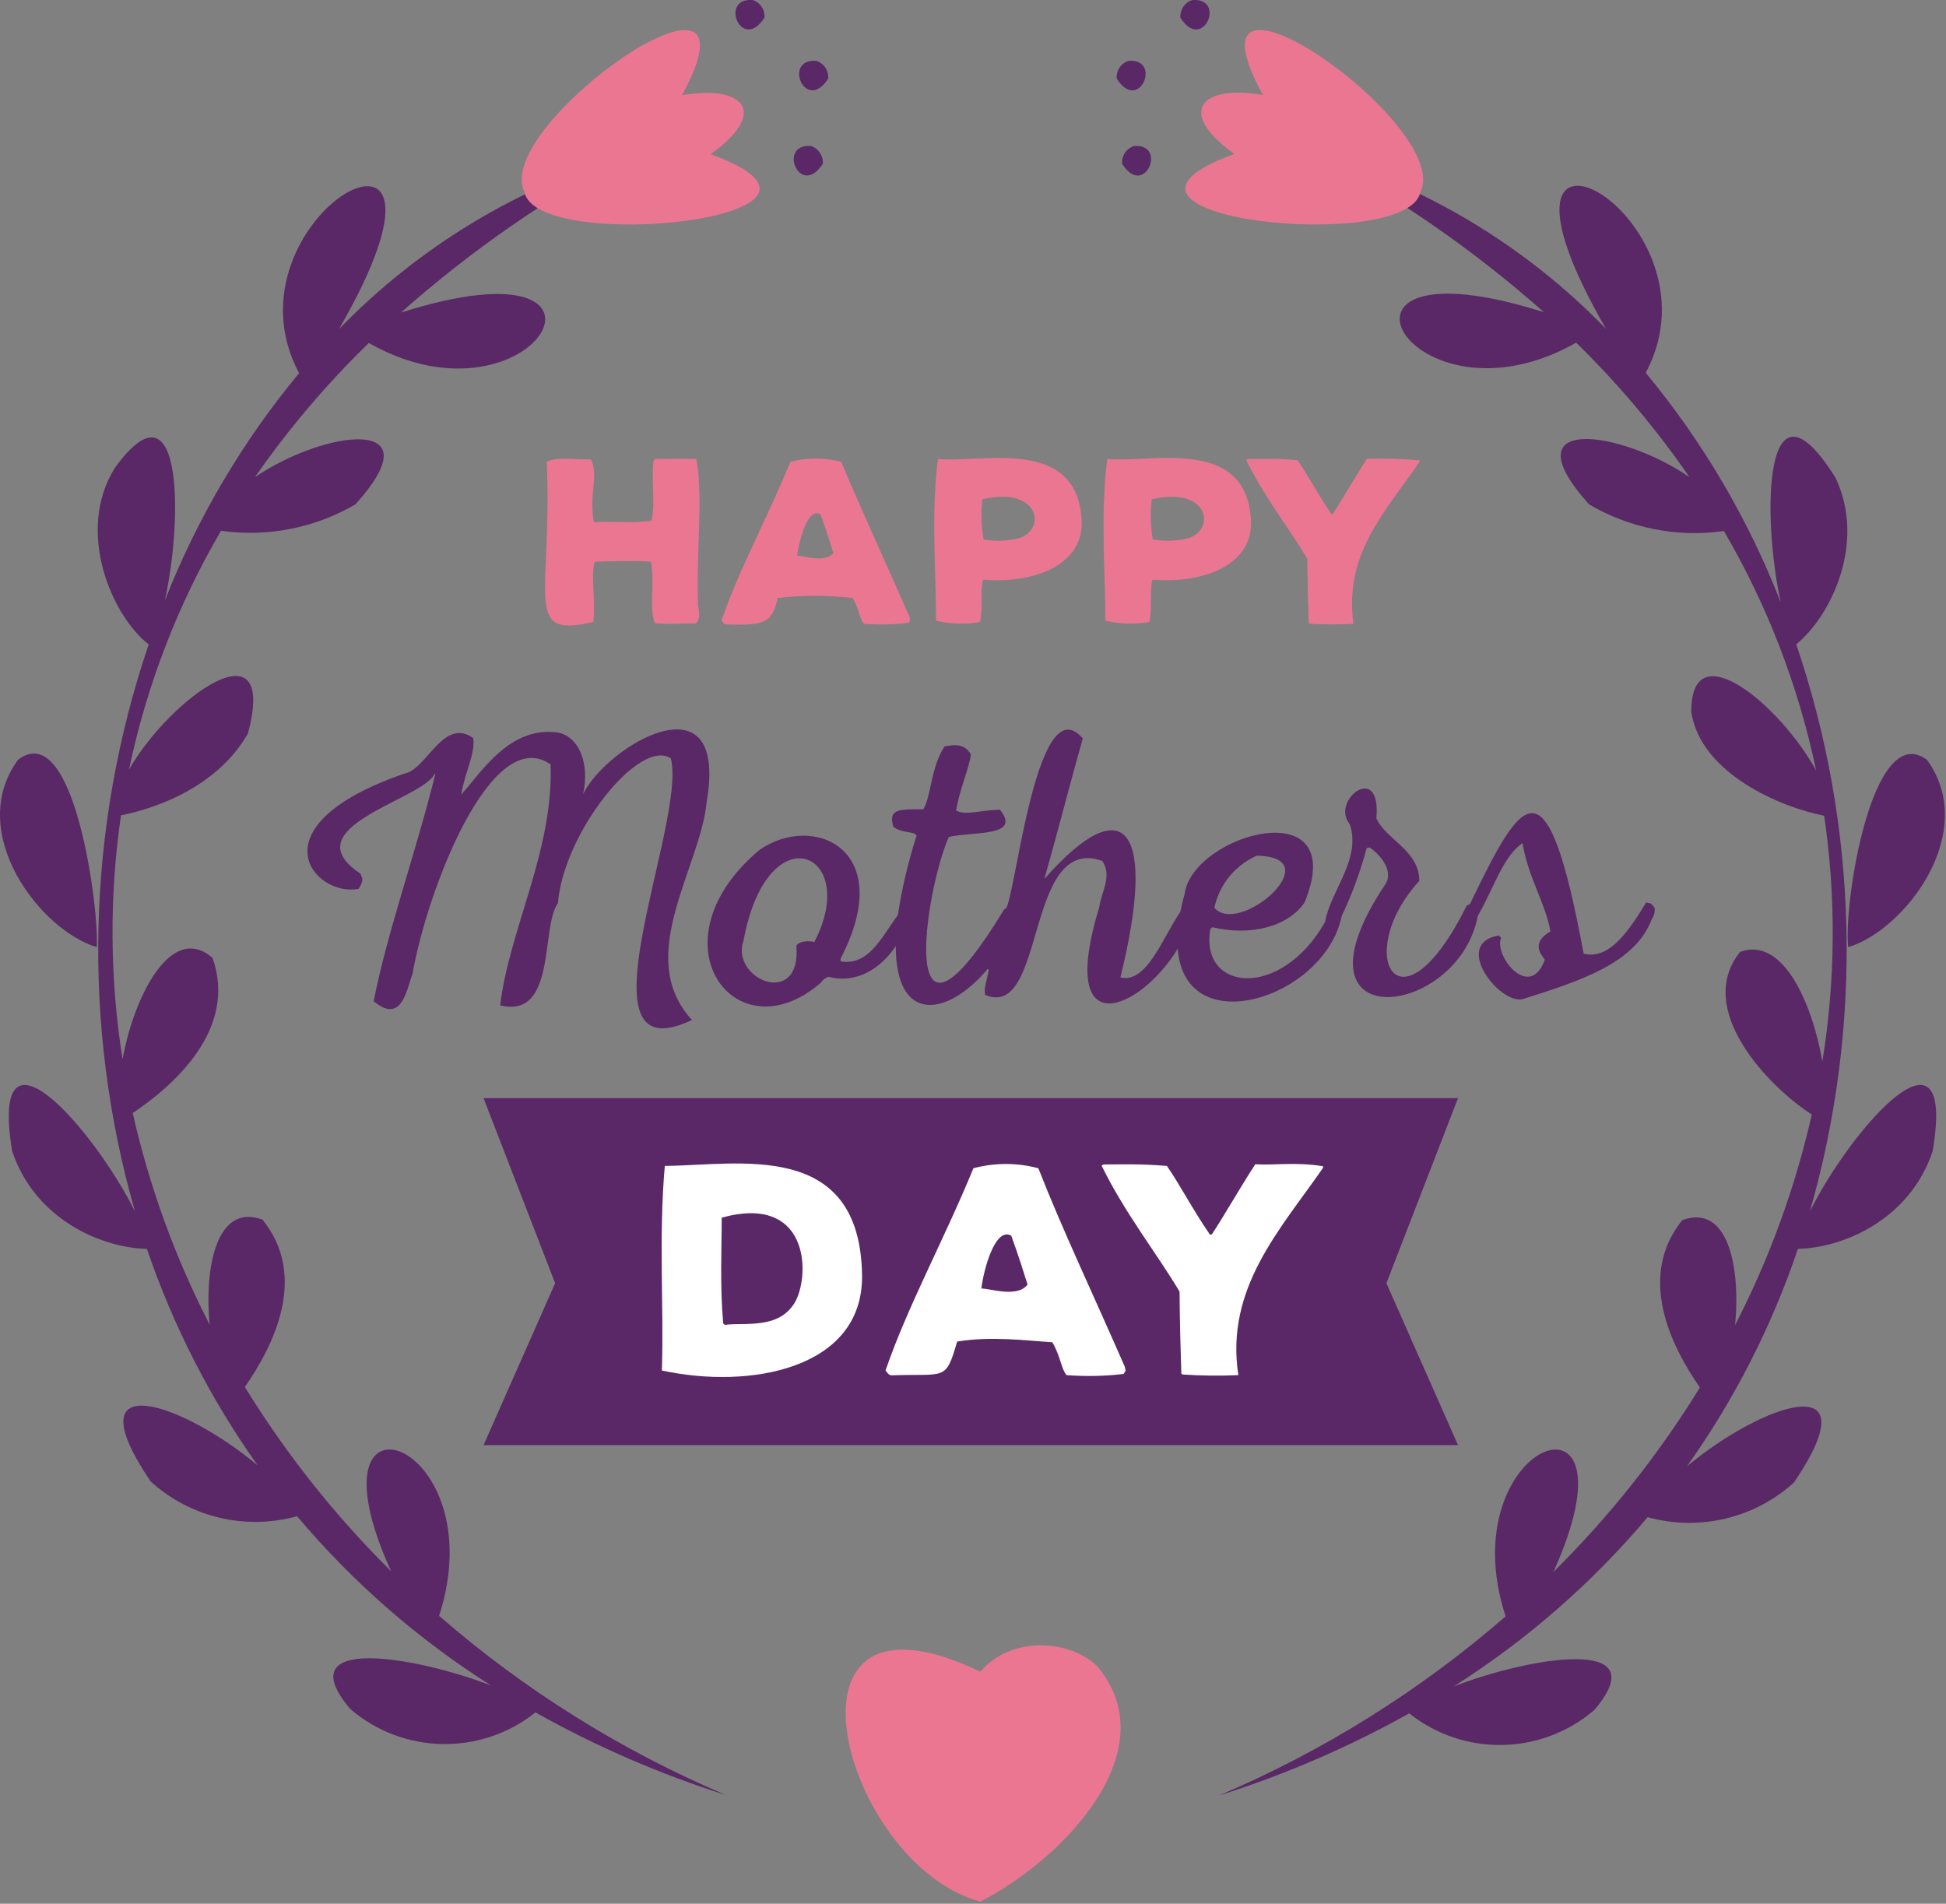 <svg width="184" height="180" viewBox="0 0 184 180" fill="none" xmlns="http://www.w3.org/2000/svg">
<rect x="0" y="0" width="184" height="180" fill="#808080" stroke="none"/>
<g clip-path="url(#clip0_3_21857)">
<path d="M9.15 89.551C9.4 86.241 7.07 67.721 1.7 71.841C-3.31 78.721 3.84 88.001 9.15 89.551V89.551Z" fill="#5A2866"/>
<path d="M68.63 169.721C58.761 165.529 49.613 159.813 41.52 152.781C46.89 136.121 28.38 129.681 36.98 148.561C31.692 143.326 27.049 137.478 23.15 131.141C25.89 127.211 29.15 120.661 24.82 115.321C20.54 113.721 19.3 119.681 19.82 125.241C16.563 118.907 14.12 112.187 12.55 105.241C16.55 102.561 22.45 97.241 20.1 90.581C16.22 87.161 12.66 94.171 11.59 100.161C10.375 92.522 10.324 84.744 11.44 77.091C15.15 76.351 20.65 74.221 23.44 69.361C26.33 58.561 16.03 66.041 12.2 72.761C13.864 64.814 16.802 57.189 20.9 50.181C25.293 50.807 29.768 49.929 33.6 47.691C41.31 39.161 30.6 40.691 24.11 45.111C27.282 40.549 30.886 36.303 34.87 32.431C50.62 41.361 61.41 22.101 37.92 29.551C44.505 23.705 51.767 18.669 59.55 14.551C49.099 17.591 39.621 23.302 32.05 31.121C46.38 6.301 20.39 20.501 28.28 35.281C22.938 41.727 18.654 48.98 15.59 56.771C17.35 48.771 17.21 35.471 10.86 44.241C7.11 50.241 10.58 58.241 14.06 60.931C8.174 78.247 7.72 96.949 12.76 114.531C8.86 106.751 -1.07 95.341 1.15 108.841C3.33 115.361 9.69 118.001 13.89 118.081C16.375 125.373 19.901 132.268 24.36 138.551C17.28 132.621 6.74 128.981 14.25 140.081C17.996 143.475 23.219 144.713 28.09 143.361C33.345 149.601 39.527 154.997 46.42 159.361C39.26 156.601 27.15 154.531 33.12 161.591C38.124 165.885 45.472 166.02 50.63 161.911C56.348 165.121 62.379 167.738 68.63 169.721Z" fill="#5A2866"/>
<path d="M49.58 18.11C46.5 11.84 73 -6.69 64.49 9C70.23 8 72.81 10.54 67.19 14.58C83.77 20.6 50.58 24.13 49.58 18.11Z" fill="#EB7692"/>
<path d="M71.15 0C67.95 -0.21 70.15 5 72.28 1.67C72.346 0.917 71.874 0.22 71.15 0Z" fill="#5A2866"/>
<path d="M76.66 13.801C73.46 13.591 75.66 18.801 77.8 15.481C77.854 14.725 77.383 14.03 76.66 13.801Z" fill="#5A2866"/>
<path d="M77.17 5.75C73.97 5.54 76.17 10.75 78.31 7.43C78.371 6.672 77.897 5.973 77.17 5.75Z" fill="#5A2866"/>
<path d="M182.2 71.84C177 68 174.29 85.49 174.75 89.55C180.06 88 187.2 78.72 182.2 71.84Z" fill="#5A2866"/>
<path d="M171.13 114.54C176.172 96.952 175.722 78.244 169.84 60.919C173.06 58.309 176.49 51.389 173.56 45.179C166.78 34.359 166.56 48.709 168.38 56.969C165.314 49.092 161.003 41.759 155.61 35.249C163.5 20.47 137.51 6.25 151.85 31.09C144.273 23.273 134.792 17.562 124.34 14.52C132.126 18.638 139.391 23.674 145.98 29.52C122.48 22.07 133.28 41.33 149.03 32.4C153.002 36.281 156.588 40.537 159.74 45.109C153.28 40.669 142.54 39.109 150.25 47.69C154.092 49.948 158.587 50.837 163 50.209C167.109 57.236 170.054 64.882 171.72 72.85C168.34 66.68 159.83 59.569 159.92 67.359C160.85 73.2 168.49 76.359 172.48 77.129C173.614 84.839 173.556 92.677 172.31 100.37C171.39 94.999 168.63 88.499 164.54 89.999C160.19 95.37 167.12 102.68 171.31 105.38C169.742 112.295 167.306 118.985 164.06 125.29C164.59 119.73 163.36 113.77 159.06 115.37C154.76 120.71 157.99 127.26 160.73 131.19C156.826 137.535 152.176 143.39 146.88 148.63C155.52 129.51 136.97 136.32 142.36 152.83C134.265 159.86 125.117 165.576 115.25 169.77C121.498 167.796 127.529 165.193 133.25 162C138.404 166.107 145.749 165.972 150.75 161.68C156.75 154.62 144.62 156.68 137.46 159.45C144.349 155.081 150.53 149.685 155.79 143.45C160.661 144.802 165.884 143.564 169.63 140.17C177.13 129.07 166.63 132.71 159.51 138.64C163.991 132.335 167.525 125.408 170 118.08C174.21 118 180.57 115.36 182.74 108.84C185 95.34 175 106.75 171.13 114.54V114.54Z" fill="#5A2866"/>
<path d="M112.75 -0C112.028 0.225 111.557 0.916 111.61 1.67C113.71 5 116 -0.2 112.75 -0Z" fill="#5A2866"/>
<path d="M107.239 13.801C106.512 14.024 106.038 14.723 106.099 15.481C108.189 18.821 110.439 13.591 107.239 13.801Z" fill="#5A2866"/>
<path d="M106.72 5.75C105.995 5.974 105.524 6.674 105.59 7.43C107.68 10.77 109.92 5.54 106.72 5.75Z" fill="#5A2866"/>
<path d="M134.31 18.11C137.39 11.84 110.87 -6.69 119.41 8.98C113.67 7.98 111.09 10.52 116.71 14.56C100.13 20.6 133.31 24.13 134.31 18.11Z" fill="#EB7692"/>
<path d="M137.86 103.83H45.72L52.49 121.33L45.72 136.64H137.86L131.09 121.33L137.86 103.83Z" fill="#5A2866"/>
<path d="M81.51 120.58C81.62 129.46 70.87 131.39 62.58 129.58C62.79 123.73 62.26 117.02 62.86 110.24C69.79 110.19 81.32 107.67 81.51 120.58V120.58ZM75.24 123C76.63 120.26 76.38 112.89 68.24 115.13C68.24 118.02 68.06 121.45 68.38 125.13L68.55 125.27C70.34 125 73.74 125.78 75.24 123Z" fill="white"/>
<path d="M106.349 129.22L106.429 129.6L106.239 129.91C104.45 130.119 102.646 130.156 100.849 130.02C100.349 129.47 100.279 128.23 99.499 126.91C97.029 126.76 93.73 126.31 90.499 126.85C89.4 130.66 89.409 129.85 84.279 130.04C84.279 129.93 84.21 130.26 83.73 129.58C85.809 123.52 89.249 117.25 92.04 110.46C94.051 109.922 96.168 109.922 98.18 110.46C100.389 116.12 103.459 122.59 106.349 129.22V129.22ZM97.159 121.46C96.7 120.02 96.43 119.08 95.62 116.84C94.129 115.97 93.019 119.93 92.79 121.84C93.45 121.77 96.169 122.77 97.159 121.46Z" fill="white"/>
<path d="M125.09 110.431C121.09 116.221 115.82 121.781 117.09 130.021C115.33 130.098 113.568 130.078 111.81 129.961L111.7 129.881C111.62 127.481 111.56 125.281 111.53 122.121C109.44 118.601 106.32 114.651 104.16 110.211L104.33 110.101C106.58 110.101 107.75 110.031 110.33 110.241C111.48 111.861 112.69 114.241 114.4 116.731H114.57C115.74 114.971 116.98 112.731 118.69 110.081C120.44 110.201 122.45 109.841 125.1 110.271L125.09 110.431Z" fill="white"/>
<path d="M65.999 57.001C65.859 57.101 66.439 58.281 65.809 58.941C64.809 58.941 63.569 59.041 61.929 58.941C61.339 57.511 61.929 55.421 61.559 53.111C60.399 53.011 58.369 53.041 56.229 53.111C55.839 54.501 56.329 56.601 56.099 58.801C49.339 60.421 52.249 56.461 51.699 43.641C52.789 43.191 53.999 43.451 55.889 43.441C56.619 45.071 55.679 46.671 56.139 49.291L56.249 49.381C57.559 49.251 59.499 49.501 61.579 49.251C61.999 47.791 61.579 46.031 61.779 43.591L61.949 43.401C62.859 43.401 64.299 43.351 65.849 43.401C66.499 47.061 65.829 52.001 65.999 57.001V57.001Z" fill="#EB7692"/>
<path d="M86 58.35L86.06 58.66L85.91 58.89C84.506 59.06 83.089 59.09 81.68 58.98C81.29 58.55 81.23 57.58 80.62 56.54C78.264 56.266 75.885 56.266 73.53 56.54C73.02 58.88 72.32 59.17 68.65 59.04C68.65 58.95 68.59 59.21 68.22 58.67C69.82 53.97 72.54 49.02 74.73 43.67C76.309 43.251 77.971 43.251 79.55 43.67C81.33 48 83.68 53 86 58.35V58.35ZM78.79 52.27C78.55 51.52 78.19 50.27 77.58 48.64C76.45 47.95 75.67 50.64 75.36 52.53C75.91 52.52 78 53.29 78.82 52.27H78.79Z" fill="#EB7692"/>
<path d="M102.249 48.919C102.709 53.429 97.719 55.209 92.969 54.809C92.659 55.65 92.969 57.13 92.669 58.809C91.289 59.06 89.871 59.016 88.509 58.679C88.509 54.059 88.019 48.679 88.679 43.4C92.659 43.8 101.649 41.249 102.249 48.919ZM95.799 50.999C98.989 50.66 98.729 45.88 92.889 47.2C92.741 48.465 92.778 49.745 92.999 50.999C93.924 51.172 94.874 51.172 95.799 50.999Z" fill="#EB7692"/>
<path d="M118.259 48.919C118.719 53.429 113.729 55.209 108.979 54.809C108.669 55.65 108.979 57.13 108.679 58.809C107.298 59.06 105.881 59.016 104.519 58.679C104.519 54.059 104.029 48.679 104.689 43.4C108.669 43.8 117.659 41.249 118.259 48.919V48.919ZM111.809 50.999C114.999 50.66 114.739 45.88 108.899 47.2C108.747 48.464 108.781 49.744 108.999 50.999C109.927 51.173 110.88 51.173 111.809 50.999Z" fill="#EB7692"/>
<path d="M134.25 43.62C131.09 48.29 127.05 52.26 127.97 58.98C126.591 59.057 125.209 59.057 123.83 58.98L123.74 58.91C123.68 57.28 123.63 55.24 123.61 52.83C121.97 50.07 119.52 46.97 117.83 43.48L117.96 43.4C119.66 43.4 120.6 43.34 122.68 43.51C123.58 44.78 124.54 46.61 125.88 48.6H126.01C126.93 47.22 127.9 45.47 129.24 43.38C130.908 43.32 132.578 43.37 134.24 43.53L134.25 43.62Z" fill="#EB7692"/>
<path d="M55.13 75.09C55.78 72.23 54.76 69.63 52.74 69.26C48.26 68.64 45.66 72.82 43.61 75.13C43.96 73.01 44.97 71.22 44.74 69.78C41.89 67.78 40.36 72.78 38.22 73.15C23.79 78.15 29.72 84.86 33.91 84.04C34.4 83.25 34.2 83.12 34.28 83.12L34.08 82.6C27.48 78.23 39.97 75.6 41.08 73.19H41.16C39.28 80.76 36.68 87.9 35.33 94.66C38.08 97 38.5 93.25 39 92.11C40.33 84.38 46.4 68.36 52.06 72.27C52.35 80.42 48.15 87.88 47.29 95.06C52.66 96.36 51.1 87.64 52.75 85.41C53.29 78.71 60.5 69.72 63.43 71.71C64.98 77.78 54.05 101.87 65.43 96.44C59.89 90.44 66.27 81.98 66.82 75.79C68.91 63.59 57.3 70.58 55.13 75.09V75.09Z" fill="#5A2866"/>
<path d="M156.439 85.799L156.099 85.429L155.649 85.329C154.109 87.859 152.209 90.809 149.739 90.169C146.259 71.409 143.999 75.089 138.999 85.459L138.669 85.649C132.309 98.449 127.849 90.219 134.199 83.289C134.199 80.369 130.989 79.369 130.139 77.359C130.629 71.909 125.749 75.699 127.619 77.909C128.759 81.239 125.749 84.309 125.289 87.179C121.049 94.609 113.389 93.709 114.449 87.819L114.639 87.669C118.159 88.519 121.759 87.669 123.359 85.319C127.709 74.659 112.729 78.859 112.009 84.539C111.839 85.129 111.719 85.679 111.609 86.199C109.839 88.839 108.409 92.999 105.939 92.419C109.389 78.419 106.449 74.419 98.839 83.009H98.769C100.139 78.209 101.209 73.949 102.379 69.819C97.809 64.459 95.849 86.749 94.979 85.929C84.659 102.929 87.429 84.229 89.719 79.129C92.189 78.599 96.589 79.129 94.549 76.559C92.469 76.619 91.379 77.129 90.399 76.639C90.759 74.529 91.679 72.519 91.799 71.329C91.109 70.089 89.799 70.519 89.309 70.579C87.999 72.579 88.059 75.239 87.309 76.519C85.059 76.519 83.949 76.439 84.469 78.179C85.359 78.829 86.409 78.559 86.669 79.009C85.879 81.454 85.287 83.959 84.899 86.499C83.229 88.849 82.069 91.319 79.479 90.899V90.639C84.889 80.249 76.849 76.809 71.789 80.379C61.429 89.109 69.559 99.919 77.609 92.919C77.777 92.647 78.041 92.447 78.349 92.359C81.099 93.069 83.349 91.459 84.699 89.459C84.699 96.819 89.559 96.159 93.389 91.619L93.499 91.689C93.169 93.269 93.039 93.429 93.149 94.069C98.939 96.529 96.869 78.809 104.219 81.399C105.219 82.829 104.079 84.479 103.959 85.699C99.859 99.049 107.869 95.489 111.359 89.699C112.019 98.629 125.289 94.349 126.859 86.619C127.839 84.555 128.629 82.407 129.219 80.199L129.519 80.119C131.229 81.419 131.519 82.709 131.029 83.549C121.129 98.279 137.889 96.389 139.729 86.599C141.249 83.989 142.099 80.979 143.959 79.719C144.499 82.989 146.159 85.479 146.599 88.069C144.869 89.069 145.539 90.069 146.069 90.739C144.639 94.689 141.209 90.339 141.939 88.669L141.719 88.449C137.189 89.219 141.919 95.129 144.039 94.449C149.599 92.689 154.629 91.039 156.189 86.889C156.411 86.572 156.501 86.181 156.439 85.799V85.799ZM118.819 80.909C125.669 80.999 117.609 88.199 115.009 86.019L114.819 85.839C115.288 83.651 116.775 81.819 118.819 80.909ZM76.999 89.059C76.079 88.879 75.489 89.119 75.299 89.409C75.799 95.409 69.029 92.599 70.299 88.949C72.559 76.679 81.419 80.589 76.999 89.059Z" fill="#5A2866"/>
<path d="M103.87 157.69C101.62 155.18 95.8 154.43 92.7 158.06C72.14 148.2 79.7 176.35 92.7 179.8C100.68 175.69 110.25 165.53 103.87 157.69Z" fill="#EB7692"/>
</g>
<defs>
<clipPath id="clip0_3_21857">
<rect width="184" height="180" fill="white"/>
</clipPath>
</defs>
</svg>
